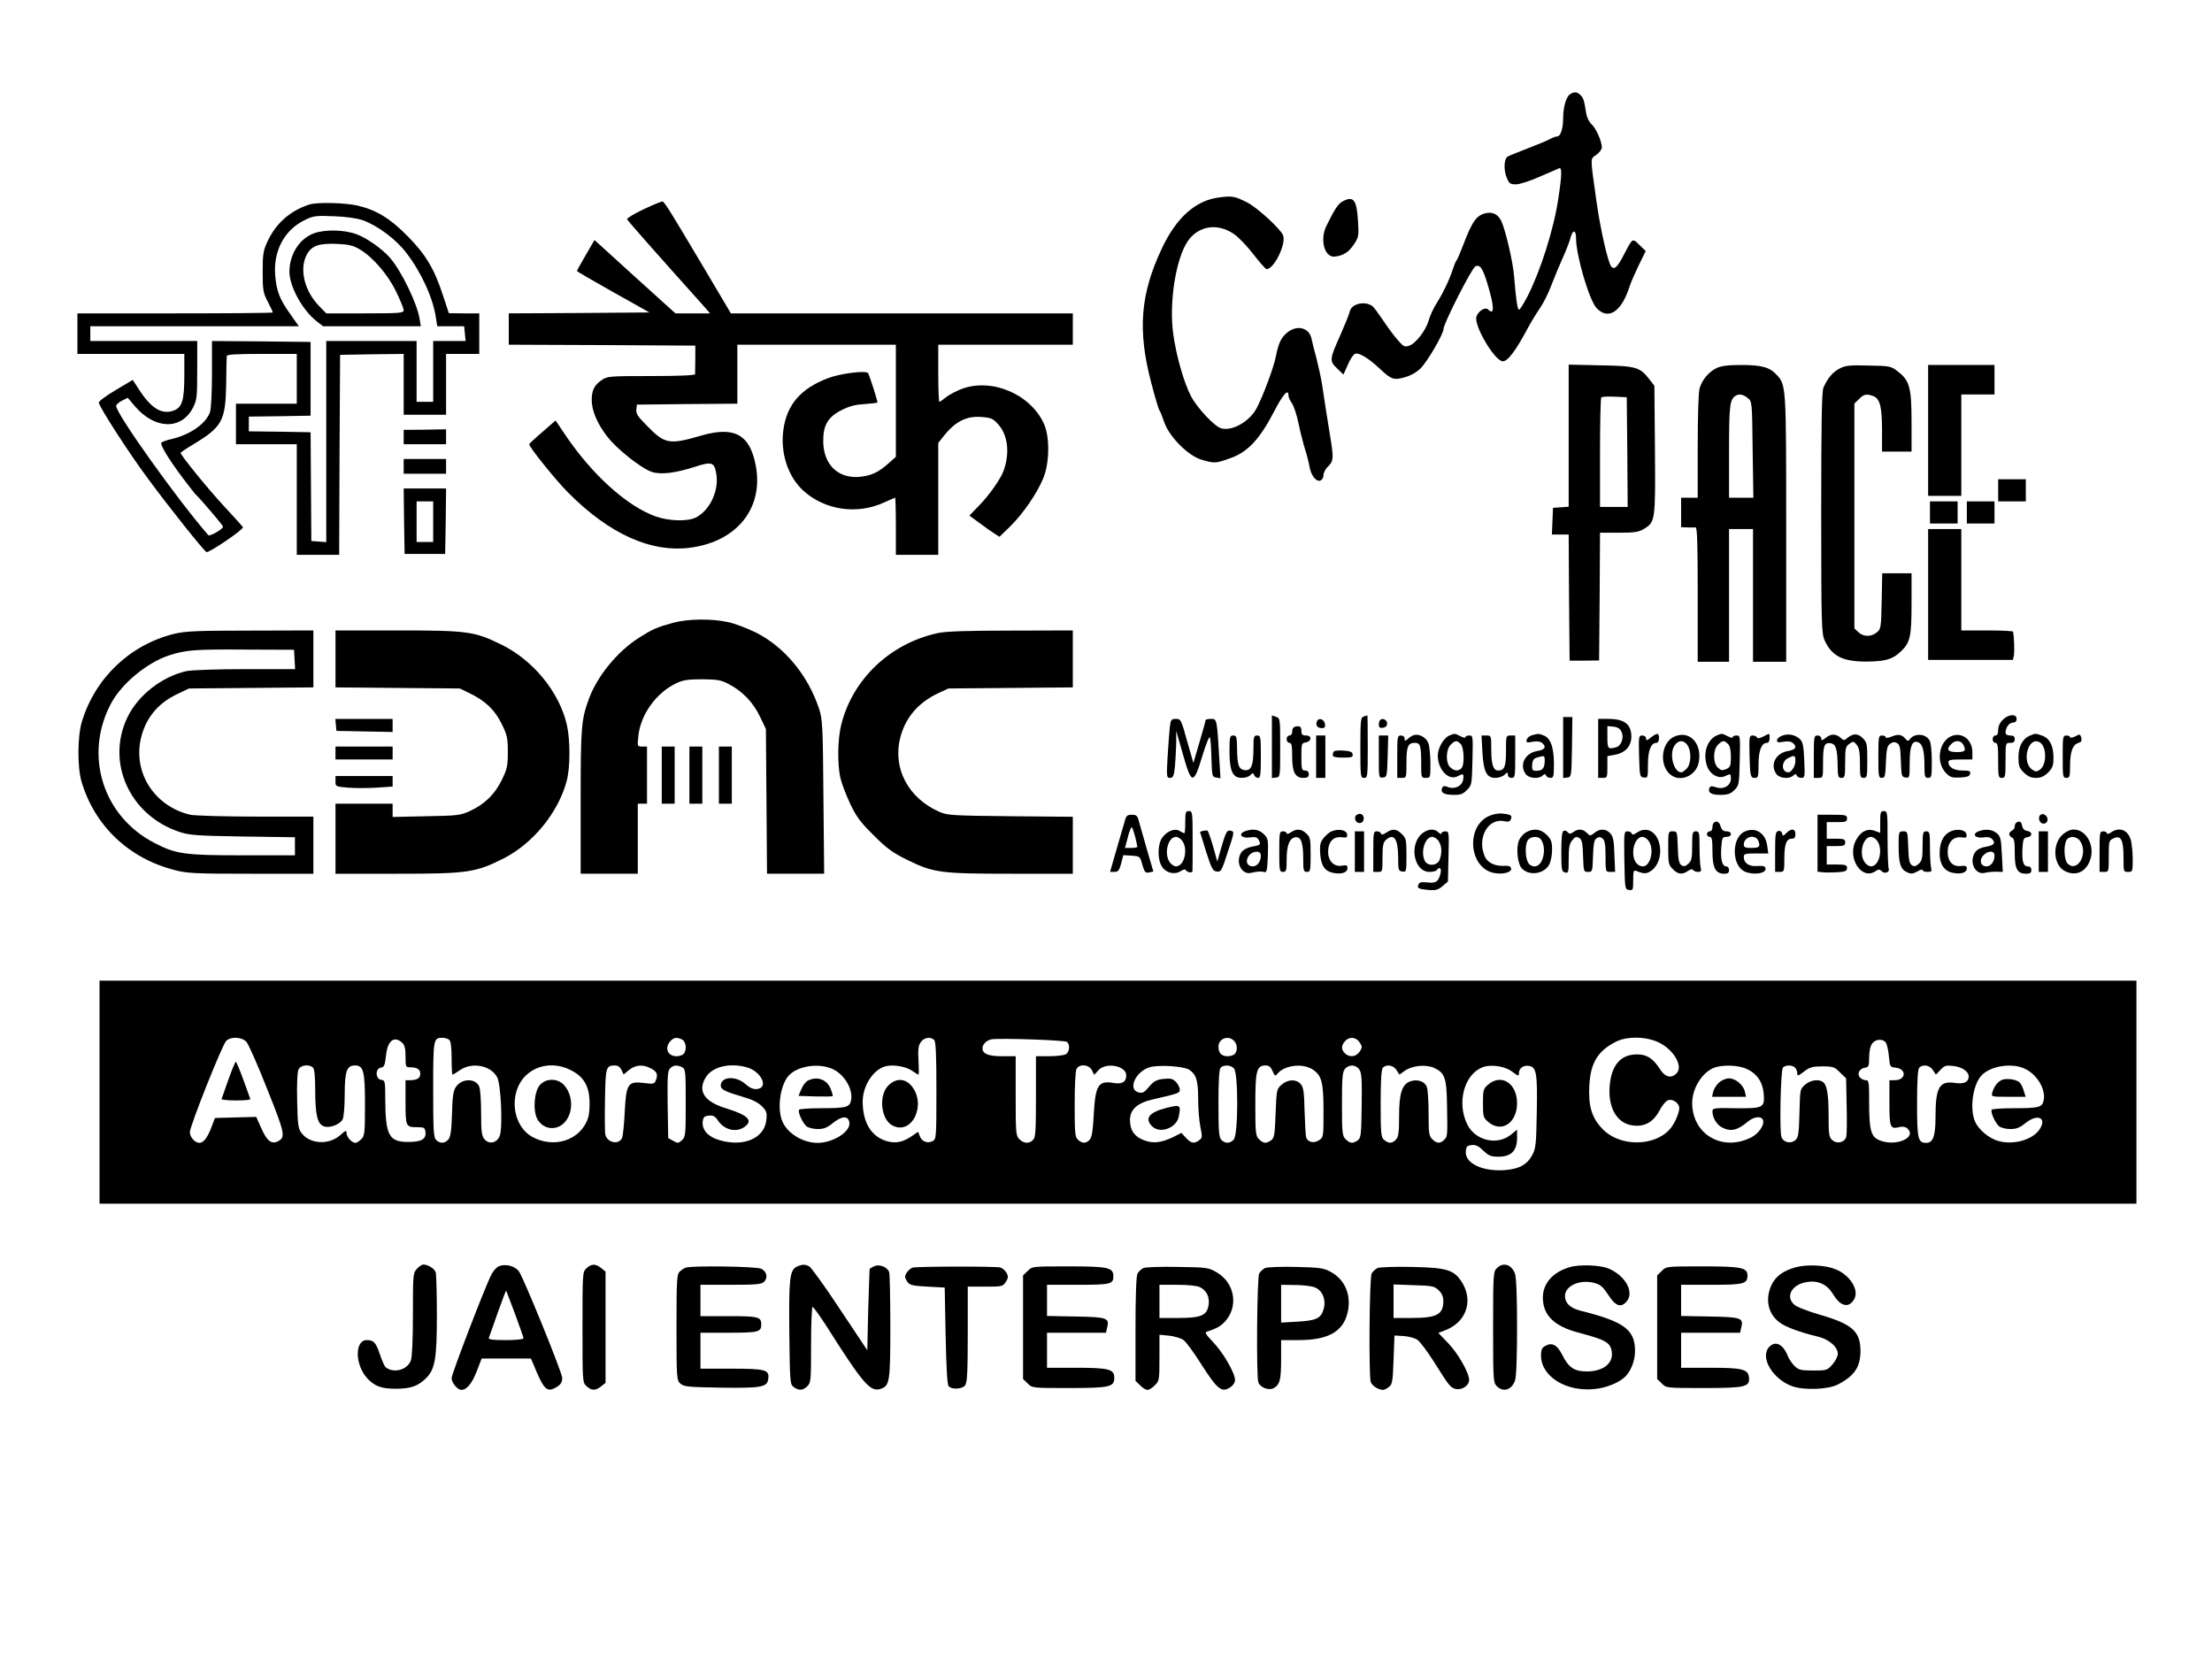 <?xml version="1.0" standalone="no"?>
<!DOCTYPE svg PUBLIC "-//W3C//DTD SVG 20010904//EN"
 "http://www.w3.org/TR/2001/REC-SVG-20010904/DTD/svg10.dtd">
<svg version="1.0" xmlns="http://www.w3.org/2000/svg"
 width="1200pt" height="900pt" viewBox="0 0 1200 900"
 preserveAspectRatio="xMidYMid meet">

<g transform="translate(0,900) scale(0.1,-0.1)"
fill="#000000" stroke="none">
<path d="M8518 8489 c-21 -12 -38 -69 -38 -131 0 -55 -14 -98 -32 -98 -7 0
-26 -7 -43 -16 -16 -9 -70 -31 -120 -50 -49 -19 -97 -38 -105 -43 -21 -11 -24
-72 -6 -115 13 -32 19 -36 50 -36 20 0 77 18 128 41 51 22 99 43 106 46 16 7
16 -32 -4 -163 -24 -164 -95 -389 -167 -531 -21 -40 -41 -73 -46 -73 -9 0 -16
47 -27 180 -6 80 -48 257 -70 302 -18 35 -45 49 -81 42 -53 -11 -76 -43 -128
-180 -14 -37 -29 -72 -34 -78 -5 -6 -14 -29 -21 -51 -19 -57 -51 -124 -87
-181 -17 -27 -36 -68 -42 -91 -15 -54 -69 -125 -105 -138 -26 -9 -32 -6 -63
30 -20 22 -55 70 -79 106 -25 37 -50 71 -57 77 -40 31 -113 16 -124 -26 -3
-15 -26 -71 -50 -126 -61 -136 -62 -144 -19 -185 l34 -33 23 51 c12 29 29 56
39 61 19 10 71 -20 135 -80 62 -59 77 -64 138 -46 32 9 64 28 84 48 39 40 123
185 124 213 0 29 151 326 172 339 25 15 42 -10 68 -99 36 -119 37 -169 2 -134
-15 15 -51 -6 -63 -37 -18 -46 99 -244 143 -244 27 0 71 59 137 183 17 32 46
79 64 105 18 26 46 81 61 122 16 41 43 107 61 147 18 39 38 90 44 113 12 46
30 45 30 -3 0 -92 71 -335 111 -378 63 -68 136 -21 179 116 7 22 30 74 50 116
l38 77 -34 33 c-39 38 -36 40 -84 -52 -35 -68 -53 -85 -69 -65 -18 22 -58 198
-80 351 -35 251 -35 231 -1 255 17 12 30 30 30 40 0 33 -32 104 -55 125 -14
12 -26 37 -30 60 -11 72 -15 83 -31 99 -18 18 -32 20 -56 5z"/>
<path d="M6614 7929 c-129 -16 -234 -111 -313 -281 -115 -245 -130 -442 -56
-723 20 -77 40 -144 44 -150 5 -5 16 -34 26 -63 26 -79 130 -185 204 -206 71
-21 76 -20 157 9 92 32 158 103 234 249 50 97 80 131 80 90 0 -9 8 -28 19 -42
10 -15 26 -63 35 -107 9 -44 25 -107 35 -140 11 -33 22 -77 25 -97 8 -47 37
-84 59 -75 10 4 17 17 17 30 0 13 11 34 25 47 28 26 30 43 15 139 -20 120 -39
245 -48 306 -5 33 -19 96 -30 140 -12 44 -24 92 -27 107 -12 61 -79 78 -133
33 -33 -28 -46 -55 -62 -135 -11 -54 -65 -201 -101 -271 -37 -73 -131 -129
-193 -113 -36 9 -130 109 -164 173 -38 71 -81 220 -97 338 -24 167 13 408 78
504 57 84 161 101 250 40 26 -17 74 -68 107 -111 34 -44 66 -80 71 -80 41 0
107 137 90 183 -14 35 -141 152 -196 179 -67 34 -80 36 -151 27z"/>
<path d="M7281 7906 c-23 -13 -43 -45 -86 -133 -36 -75 -9 -171 46 -165 46 5
75 23 103 65 27 40 28 46 23 130 -7 115 -25 137 -86 103z"/>
<path d="M3492 7865 c-52 -25 -92 -49 -90 -54 2 -8 141 -165 417 -473 l33 -38
-94 0 -94 0 -220 199 -219 199 -47 -81 c-26 -45 -48 -84 -48 -87 0 -3 89 -54
197 -115 l196 -110 -382 -3 -381 -2 0 -85 0 -85 506 -2 506 -3 0 -72 c-1 -40
-1 -77 -1 -83 -1 -6 -87 -10 -238 -10 -229 0 -238 -1 -269 -22 -40 -27 -54
-56 -54 -108 0 -57 30 -129 84 -198 52 -68 185 -173 242 -192 48 -16 126 -7
232 27 94 31 108 26 118 -39 15 -90 -35 -196 -110 -235 -44 -23 -147 -20 -218
5 -158 56 -352 232 -499 454 l-45 67 -71 -62 c-40 -34 -72 -64 -72 -67 -2 -13
142 -193 209 -260 226 -229 457 -332 673 -300 249 36 390 217 347 444 -32 169
-115 215 -296 163 -174 -51 -198 -46 -295 54 -48 48 -60 66 -57 87 l3 27 273
3 272 2 0 160 0 160 430 0 430 0 0 -304 0 -304 -39 -35 c-56 -50 -95 -68 -160
-74 -116 -9 -193 67 -195 191 -1 88 24 133 99 171 43 22 75 30 126 33 38 3 69
6 69 9 0 13 -44 149 -51 159 -12 15 -146 -1 -216 -27 -148 -56 -224 -143 -243
-279 -18 -125 24 -254 106 -330 116 -107 292 -134 440 -66 31 14 58 26 60 26
2 0 4 -70 4 -155 l0 -155 115 0 115 0 0 304 0 303 29 37 c63 79 123 110 204
104 53 -4 64 -8 92 -40 53 -57 64 -158 29 -253 -16 -44 -79 -133 -131 -186
l-54 -56 53 -39 c29 -22 66 -48 82 -58 l28 -18 60 58 c70 70 142 175 177 258
35 83 37 226 4 298 -74 161 -284 249 -446 188 -31 -12 -70 -32 -86 -46 -16
-13 -32 -24 -35 -24 -3 0 -6 70 -6 155 l0 155 365 0 365 0 0 85 0 85 -928 0
-927 0 -144 243 c-184 310 -215 360 -227 364 -5 1 -51 -18 -102 -42z"/>
<path d="M1680 7891 c-104 -33 -182 -101 -228 -199 -24 -51 -27 -69 -27 -167
0 -100 3 -115 28 -162 15 -29 27 -55 27 -58 0 -3 -238 -5 -530 -5 l-530 0 0
-110 0 -110 290 0 290 0 0 -115 c0 -140 -12 -178 -63 -194 -61 -20 -119 16
-183 116 l-34 52 -92 -55 c-51 -30 -93 -61 -92 -68 2 -23 164 -275 270 -417
110 -149 297 -384 314 -394 11 -7 203 123 198 135 -2 4 -47 54 -100 111 -86
92 -238 279 -238 292 0 3 28 22 63 43 163 98 180 129 184 329 1 77 2 146 3
153 0 9 45 12 190 12 l190 0 0 -135 0 -135 -165 0 -165 0 0 -110 0 -110 165 0
165 0 0 -300 0 -300 115 0 115 0 2 543 3 542 173 3 172 2 0 -165 0 -165 115 0
115 0 0 165 0 165 90 0 90 0 0 110 0 110 -82 0 -83 1 -32 97 c-46 142 -94 223
-193 322 -94 96 -169 141 -271 165 -67 15 -216 19 -259 6z m286 -85 c82 -29
183 -104 240 -180 81 -106 144 -245 159 -351 l7 -45 73 0 73 0 4 -40 4 -40
-88 0 -88 0 0 -165 0 -165 -45 0 -45 0 0 165 0 165 -245 0 -245 0 0 -546 0
-545 -40 3 -41 3 -2 295 -2 295 -167 3 -168 2 0 40 0 40 168 2 167 3 0 200 0
200 -267 3 -268 2 0 -179 c0 -103 -5 -192 -11 -208 -23 -62 -106 -120 -205
-144 -27 -6 -53 -15 -58 -20 -10 -9 36 -86 117 -194 34 -44 63 -82 66 -85 25
-22 151 -170 151 -177 0 -13 -72 -55 -80 -46 -162 185 -500 658 -500 701 0 6
14 19 31 28 l32 16 39 -46 c109 -127 253 -130 316 -6 20 40 22 58 22 202 l0
158 -290 0 -290 0 0 40 0 40 566 0 565 0 -44 63 c-60 83 -77 128 -84 213 -11
134 51 248 162 301 45 22 60 24 155 20 64 -2 125 -11 156 -21z"/>
<path d="M1705 7735 c-80 -28 -135 -115 -135 -210 1 -80 71 -208 148 -268 l35
-27 265 0 265 0 -7 42 c-14 84 -98 257 -160 329 -41 48 -126 108 -181 128 -66
25 -170 27 -230 6z m247 -88 c70 -41 153 -137 198 -231 22 -45 40 -90 40 -99
0 -15 -20 -17 -210 -17 l-210 0 -39 40 c-80 82 -108 201 -67 278 25 48 65 63
162 59 66 -3 89 -8 126 -30z"/>
<path d="M8510 6636 l0 -385 -42 -3 -43 -3 -3 -72 -3 -73 45 0 46 0 2 -342 3
-342 80 0 80 1 3 347 2 346 103 0 c84 0 108 4 134 20 63 38 64 43 61 429 l-3
348 -28 36 c-50 65 -71 72 -264 75 l-173 4 0 -386z m318 -88 l2 -298 -75 0
-75 0 0 293 c0 162 3 297 7 301 4 4 37 6 73 4 l65 -3 3 -297z"/>
<path d="M9312 7003 c-43 -21 -79 -64 -92 -111 -6 -21 -10 -154 -10 -314 l0
-278 -45 0 -45 0 0 -80 0 -80 33 -1 c17 -1 38 -1 45 0 9 2 12 -77 12 -364 l0
-365 85 0 85 0 0 360 0 360 65 0 65 0 0 -360 0 -360 90 0 90 0 0 724 c0 781 0
777 -53 834 -37 40 -81 52 -191 52 -72 0 -110 -5 -134 -17z m169 -162 c24 -19
24 -20 27 -280 l4 -261 -66 0 -66 0 0 251 c0 246 4 281 34 301 19 13 43 9 67
-11z"/>
<path d="M9978 7000 c-37 -20 -64 -53 -86 -103 -9 -21 -12 -194 -12 -680 0
-613 2 -654 19 -692 39 -85 100 -115 228 -114 101 1 140 12 183 53 53 49 60
81 60 262 l0 164 -79 0 -80 0 -3 -151 c-3 -145 -4 -152 -27 -170 -30 -25 -72
-24 -99 1 l-22 21 0 610 0 610 25 24 c26 27 41 30 78 16 36 -14 47 -59 47
-187 l0 -114 80 0 80 0 0 163 c0 186 -11 224 -76 273 -36 28 -42 29 -158 31
-105 3 -126 0 -158 -17z"/>
<path d="M10460 6665 l0 -355 90 0 90 0 0 275 0 275 90 0 90 0 0 80 0 80 -180
0 -180 0 0 -355z"/>
<path d="M2190 6629 l0 -39 115 0 115 0 0 40 0 41 -115 -2 -115 -1 0 -39z"/>
<path d="M2190 6470 l0 -40 115 0 115 0 0 40 0 40 -115 0 -115 0 0 -40z"/>
<path d="M10840 6340 l0 -60 75 0 75 0 0 60 0 60 -75 0 -75 0 0 -60z"/>
<path d="M2192 6173 l3 -178 110 0 110 0 3 178 2 177 -115 0 -115 0 2 -177z
m158 -3 l0 -110 -45 0 -45 0 0 110 0 110 45 0 45 0 0 -110z"/>
<path d="M10470 6220 l0 -60 75 0 75 0 0 60 0 60 -75 0 -75 0 0 -60z"/>
<path d="M10670 6220 l0 -60 75 0 75 0 0 60 0 60 -75 0 -75 0 0 -60z"/>
<path d="M10460 5775 l0 -355 230 0 230 0 5 23 c4 18 2 95 -4 130 0 4 -64 7
-141 7 l-140 0 0 275 0 275 -90 0 -90 0 0 -355z"/>
<path d="M3650 5621 c-89 -25 -110 -34 -184 -81 -115 -73 -224 -205 -270 -328
-43 -116 -46 -154 -46 -562 l0 -390 155 0 155 0 0 190 0 190 25 0 25 0 0 155
0 155 -26 0 c-27 0 -27 1 -21 57 12 117 98 236 207 287 36 17 64 21 140 21 83
-1 102 -4 145 -27 73 -38 132 -100 168 -176 l32 -67 3 -392 3 -393 155 0 155
0 -4 418 c-3 388 -5 421 -24 478 -61 183 -188 335 -343 413 -48 23 -115 49
-150 56 -90 20 -221 18 -300 -4z"/>
<path d="M943 5561 c-238 -59 -428 -240 -499 -477 -24 -80 -25 -247 -1 -327
72 -239 257 -414 504 -477 68 -18 111 -20 415 -20 l338 0 0 155 0 155 -312 0
c-172 0 -332 5 -356 10 -187 44 -304 216 -271 398 22 117 90 204 199 256 l65
31 338 3 337 3 0 154 0 155 -342 -1 c-293 0 -354 -3 -415 -18z m655 -138 l3
-53 -273 0 c-151 0 -293 -5 -318 -11 -132 -30 -261 -131 -318 -249 -119 -245
11 -533 281 -623 55 -18 92 -21 345 -25 l282 -4 0 -49 0 -49 -282 0 c-317 0
-363 6 -482 68 -279 145 -382 476 -234 755 58 109 195 222 316 262 90 29 140
33 412 31 l265 -1 3 -52z"/>
<path d="M1820 5425 l0 -154 338 -3 337 -3 55 -27 c84 -41 135 -90 172 -166
29 -59 33 -76 33 -152 0 -76 -4 -92 -33 -152 -38 -77 -92 -130 -171 -167 -53
-24 -66 -26 -238 -29 l-183 -4 0 36 0 36 -155 0 -155 0 0 -190 0 -190 333 0
c382 0 425 6 577 82 161 81 300 251 345 424 19 74 19 220 0 303 -42 179 -184
351 -357 435 -145 71 -181 76 -565 76 l-333 0 0 -155z"/>
<path d="M5085 5565 c-256 -56 -459 -249 -521 -495 -20 -78 -22 -215 -5 -290
7 -30 31 -93 53 -140 33 -70 56 -101 127 -171 71 -71 102 -94 181 -133 144
-71 182 -76 568 -76 l332 0 0 154 0 155 -337 3 c-308 3 -342 5 -383 22 -172
74 -259 237 -216 404 27 108 97 190 205 241 l56 26 338 3 337 3 0 154 0 155
-337 -1 c-241 0 -355 -4 -398 -14z"/>
<path d="M6900 4949 l0 -170 23 3 c22 3 22 5 22 162 0 155 0 159 -22 167 l-23
8 0 -170z"/>
<path d="M7398 5113 c-16 -4 -18 -21 -18 -169 0 -157 1 -164 20 -164 19 0 20
7 20 170 0 94 -1 169 -2 169 -2 -1 -11 -3 -20 -6z"/>
<path d="M10865 5095 c-16 -15 -25 -36 -25 -55 0 -20 -5 -30 -15 -30 -8 0 -15
-9 -15 -20 0 -11 7 -20 15 -20 12 0 15 -17 15 -95 0 -88 1 -95 20 -95 19 0 20
7 20 95 0 95 0 95 25 95 18 0 25 5 25 20 0 15 -7 20 -25 20 -16 0 -25 6 -25
16 0 27 20 54 40 54 13 0 20 7 20 20 0 29 -45 26 -75 -5z"/>
<path d="M8480 4944 l0 -165 23 3 c22 3 22 6 25 166 l2 162 -25 0 -25 0 0
-166z"/>
<path d="M1822 5068 l3 -33 153 -3 152 -3 0 36 0 35 -156 0 -155 0 3 -32z"/>
<path d="M6346 5053 c-3 -27 -8 -99 -12 -160 -6 -108 -5 -113 13 -113 17 0 21
9 27 61 3 34 6 92 7 128 l0 66 34 -119 c50 -177 59 -178 110 -10 18 60 36 102
39 94 3 -8 7 -60 8 -115 3 -96 4 -100 26 -103 l23 -4 -6 99 c-13 225 -13 223
-46 223 -16 0 -29 -3 -29 -7 0 -5 -15 -59 -33 -120 l-33 -112 -34 119 c-32
116 -34 120 -61 120 -25 0 -28 -4 -33 -47z"/>
<path d="M7144 5086 c-8 -21 3 -36 27 -36 15 0 20 6 17 22 -4 27 -35 37 -44
14z"/>
<path d="M7487 5094 c-4 -4 -7 -16 -7 -26 0 -14 6 -19 23 -16 14 2 22 10 22
23 0 20 -25 32 -38 19z"/>
<path d="M8670 4940 l0 -160 25 0 c24 0 25 3 25 59 l0 59 38 7 c59 10 92 46
92 99 0 67 -38 96 -125 96 l-55 0 0 -160z m126 91 c16 -31 0 -77 -29 -85 -44
-12 -47 -8 -47 55 l0 60 32 -3 c22 -2 36 -10 44 -27z"/>
<path d="M7017 5053 c-4 -3 -7 -15 -7 -25 0 -10 -7 -18 -15 -18 -8 0 -15 -9
-15 -20 0 -11 7 -20 15 -20 12 0 15 -15 15 -73 0 -86 16 -117 61 -117 22 0 29
5 29 20 0 13 -7 20 -20 20 -18 0 -20 7 -20 74 0 70 1 75 22 78 34 5 37 38 4
38 -21 0 -26 5 -26 25 0 18 -5 25 -18 25 -10 0 -22 -3 -25 -7z"/>
<path d="M7670 5012 c-8 -2 -23 -11 -32 -20 -16 -14 -18 -13 -18 1 0 10 -8 17
-20 17 -19 0 -20 -7 -20 -115 l0 -115 25 0 c25 0 25 1 25 83 0 88 8 107 46
107 29 0 34 -17 34 -111 0 -78 0 -79 25 -79 25 0 25 1 25 79 0 43 -5 92 -11
109 -11 31 -50 53 -79 44z"/>
<path d="M7863 5010 c-31 -13 -63 -68 -63 -108 0 -78 59 -139 108 -113 30 16
34 14 30 -16 -4 -36 -45 -57 -82 -43 -21 8 -28 7 -33 -6 -9 -24 11 -36 62 -36
38 -1 51 4 73 26 26 26 27 30 30 161 3 131 3 135 -17 135 -12 0 -21 -4 -21 -9
0 -6 -12 -3 -27 5 -32 16 -30 16 -60 4z m61 -46 c19 -19 22 -114 4 -132 -17
-17 -38 -15 -60 5 -26 23 -25 96 2 123 24 24 34 25 54 4z"/>
<path d="M8310 5011 c-14 -4 -26 -15 -28 -25 -3 -15 1 -16 32 -10 23 4 42 2
51 -6 26 -21 17 -37 -24 -44 -67 -10 -100 -74 -65 -124 17 -25 71 -30 93 -9
11 10 14 10 18 0 3 -7 13 -13 24 -13 17 0 19 8 19 75 0 90 -18 141 -55 155
-29 11 -29 11 -65 1z m70 -138 c0 -34 -10 -50 -30 -53 -35 -5 -41 0 -38 32 2
25 9 34 28 39 39 11 40 11 40 -18z"/>
<path d="M8956 4999 c-21 -17 -26 -18 -26 -5 0 9 -9 16 -20 16 -20 0 -21 -5
-18 -112 3 -109 4 -113 26 -116 21 -3 22 0 22 70 0 76 16 118 46 118 8 0 14
10 14 25 0 30 -9 31 -44 4z"/>
<path d="M9079 5002 c-64 -32 -78 -144 -24 -198 53 -53 146 -17 161 62 19 104
-54 177 -137 136z m75 -44 c23 -33 21 -103 -4 -128 -11 -11 -24 -20 -28 -20
-43 0 -68 99 -38 145 20 31 50 32 70 3z"/>
<path d="M9315 5011 c-53 -22 -78 -96 -55 -165 15 -46 61 -73 97 -57 32 15 33
15 33 -14 0 -37 -41 -60 -80 -46 -25 8 -32 7 -37 -5 -9 -25 13 -37 63 -36 37
0 53 6 73 26 25 25 26 31 29 161 3 131 3 135 -17 135 -12 0 -21 -4 -21 -9 0
-6 -12 -3 -27 5 -32 16 -31 16 -58 5z m59 -47 c11 -10 16 -34 16 -70 0 -48 -3
-56 -25 -66 -21 -9 -28 -8 -45 7 -28 25 -28 97 0 125 24 24 34 25 54 4z"/>
<path d="M9565 5004 c-19 -10 -31 -11 -33 -5 -2 6 -13 11 -24 11 -18 0 -19 -6
-17 -102 3 -120 5 -128 30 -128 17 0 19 8 19 73 0 75 16 117 46 117 8 0 14 10
14 25 0 29 3 29 -35 9z"/>
<path d="M9668 5009 c-16 -6 -28 -17 -28 -25 0 -12 8 -13 35 -8 22 4 41 2 50
-6 26 -21 17 -37 -24 -44 -67 -10 -100 -74 -65 -124 17 -25 71 -30 93 -9 11
10 14 10 18 0 3 -7 14 -13 25 -13 19 0 20 5 16 95 -3 78 -8 99 -23 115 -26 24
-63 32 -97 19z m72 -138 c0 -27 -22 -61 -38 -61 -39 1 -40 58 -2 77 36 18 40
16 40 -16z"/>
<path d="M9907 4999 c-22 -17 -27 -18 -27 -5 0 9 -8 16 -20 16 -19 0 -20 -7
-20 -115 l0 -115 25 0 c25 0 25 1 25 83 0 93 7 110 41 105 28 -4 37 -30 38
-120 1 -61 3 -68 21 -68 18 0 20 7 20 84 0 77 2 86 23 101 21 15 23 14 40 -6
13 -16 17 -40 17 -100 0 -72 2 -79 20 -79 19 0 20 7 20 95 0 89 -2 98 -25 121
-27 27 -54 26 -86 -2 -13 -11 -17 -11 -30 0 -26 26 -55 27 -82 5z"/>
<path d="M10262 5004 c-18 -7 -32 -9 -32 -4 0 6 -9 10 -20 10 -19 0 -20 -7
-20 -115 0 -106 1 -115 19 -115 17 0 19 9 22 86 3 70 7 88 23 99 13 10 24 11
37 4 15 -8 19 -24 21 -97 3 -82 4 -87 26 -90 21 -3 22 -1 22 82 0 89 14 122
46 109 24 -9 34 -47 34 -124 0 -62 2 -69 20 -69 19 0 20 7 20 91 0 50 -5 99
-11 110 -21 41 -86 44 -111 5 -5 -7 -11 -6 -20 5 -20 25 -41 28 -76 13z"/>
<path d="M10585 5006 c-68 -30 -84 -144 -27 -201 22 -22 33 -25 76 -23 39 2
52 7 54 21 3 14 -4 17 -42 17 -46 0 -76 18 -76 46 0 11 15 14 65 14 l65 0 0
39 c0 69 -57 112 -115 87z m65 -45 c18 -34 11 -41 -35 -41 -49 0 -59 15 -29
44 21 22 51 20 64 -3z"/>
<path d="M11014 5010 c-41 -16 -64 -59 -64 -117 0 -47 4 -59 29 -84 22 -21 39
-29 66 -29 27 0 44 8 66 29 24 25 29 37 29 81 0 65 -21 105 -61 119 -37 13
-37 13 -65 1z m53 -38 c37 -24 37 -121 0 -147 -18 -12 -24 -13 -41 -1 -63 41
-22 188 41 148z"/>
<path d="M11258 5005 c-16 -7 -28 -10 -28 -4 0 5 -9 9 -20 9 -19 0 -20 -7 -20
-115 0 -108 1 -115 20 -115 18 0 20 7 20 68 0 75 15 113 46 122 15 4 19 11 15
27 -6 21 -8 22 -33 8z"/>
<path d="M6670 4924 c0 -81 10 -120 34 -136 19 -13 64 -9 79 7 13 13 16 13 21
0 3 -8 12 -15 21 -15 13 0 15 18 15 115 0 108 -1 115 -20 115 -18 0 -20 -7
-20 -69 0 -94 -12 -123 -47 -119 -33 4 -41 26 -42 121 -1 60 -3 67 -21 67 -18
0 -20 -7 -20 -86z"/>
<path d="M7140 4895 l0 -115 25 0 25 0 0 115 0 115 -25 0 -25 0 0 -115z"/>
<path d="M7480 4894 c0 -114 0 -115 23 -112 21 3 22 7 25 116 l3 112 -26 0
-25 0 0 -116z"/>
<path d="M8042 4920 c6 -107 23 -140 70 -140 17 0 40 7 50 17 17 15 18 15 18
0 0 -10 8 -17 20 -17 19 0 20 7 20 115 l0 115 -25 0 c-25 0 -25 -1 -25 -83 0
-85 -8 -107 -42 -107 -27 0 -38 32 -38 114 0 75 0 76 -26 76 l-27 0 5 -90z"/>
<path d="M1820 4915 l0 -35 155 0 155 0 0 35 0 35 -155 0 -155 0 0 -35z"/>
<path d="M3590 4795 l0 -155 35 0 35 0 0 155 0 155 -35 0 -35 0 0 -155z"/>
<path d="M3740 4795 l0 -155 35 0 35 0 0 155 0 155 -35 0 -35 0 0 -155z"/>
<path d="M3900 4795 l0 -155 35 0 35 0 0 155 0 155 -35 0 -35 0 0 -155z"/>
<path d="M7237 4924 c-4 -4 -7 -13 -7 -21 0 -9 16 -13 56 -13 47 0 55 3 52 18
-2 13 -15 18 -48 20 -25 2 -49 0 -53 -4z"/>
<path d="M1820 4761 c0 -28 1 -28 68 -34 37 -3 106 -3 155 0 l87 6 0 28 0 29
-155 0 -155 0 0 -29z"/>
<path d="M6430 4540 c0 -33 -2 -60 -5 -60 -3 0 -14 5 -25 12 -26 16 -67 1 -94
-35 -27 -36 -28 -120 -2 -159 22 -34 68 -45 101 -24 13 8 25 12 27 7 4 -12 36
-19 37 -8 1 4 1 79 1 167 0 153 -1 160 -20 160 -18 0 -20 -7 -20 -60z m-16
-102 c33 -46 10 -138 -34 -138 -10 0 -26 10 -34 22 -33 46 -10 138 34 138 10
0 26 -10 34 -22z"/>
<path d="M10200 4541 l0 -59 -30 11 c-41 15 -79 -5 -104 -56 -45 -93 33 -213
107 -164 18 12 24 12 35 1 15 -17 45 -6 38 13 -3 8 -6 82 -6 164 0 142 -1 149
-20 149 -18 0 -20 -7 -20 -59z m-16 -103 c33 -46 10 -138 -34 -138 -10 0 -26
10 -34 22 -33 46 -10 138 34 138 10 0 26 -10 34 -22z"/>
<path d="M7361 4580 c-19 -11 -9 -45 14 -45 13 0 21 8 23 21 3 23 -17 37 -37
24z"/>
<path d="M8075 4572 c-124 -59 -105 -278 26 -307 47 -11 101 2 97 23 -3 12
-12 16 -33 15 -53 -4 -96 16 -111 53 -42 100 19 208 108 189 21 -5 30 -2 34
10 9 21 2 26 -43 31 -25 3 -52 -2 -78 -14z"/>
<path d="M11072 4581 c-19 -11 -11 -45 11 -49 9 -2 20 4 23 13 9 21 -16 47
-34 36z"/>
<path d="M6101 4543 c-6 -21 -26 -91 -45 -155 l-34 -118 24 0 c20 0 26 8 36
45 l12 46 45 -3 c45 -3 46 -4 58 -49 12 -40 16 -46 37 -42 l23 5 -34 116 c-18
65 -38 134 -44 155 -8 32 -14 37 -39 37 -25 0 -31 -5 -39 -37z m58 -85 c6 -26
11 -49 11 -52 0 -3 -15 -6 -33 -6 l-34 0 16 60 c8 33 18 56 22 52 3 -4 11 -28
18 -54z"/>
<path d="M9860 4426 l0 -155 28 -3 c15 -2 51 -1 80 0 43 3 52 7 52 23 0 16 -8
19 -55 19 l-55 0 0 50 0 50 50 0 c43 0 50 3 50 20 0 17 -7 20 -50 20 l-50 0 0
45 0 45 55 0 c48 0 55 2 55 20 0 18 -7 20 -80 20 l-80 0 0 -154z"/>
<path d="M9308 4542 c-11 -2 -18 -13 -18 -28 0 -15 -6 -24 -15 -24 -8 0 -15
-7 -15 -15 0 -8 7 -15 15 -15 12 0 15 -16 15 -80 0 -89 17 -120 65 -120 18 0
25 5 25 20 0 11 -7 20 -15 20 -22 0 -32 36 -27 103 4 52 6 57 28 57 15 0 24 6
24 15 0 9 -9 15 -24 15 -17 0 -26 8 -32 28 -6 19 -15 27 -26 24z"/>
<path d="M10948 4542 c-10 -2 -18 -12 -18 -23 0 -11 -7 -22 -15 -25 -8 -4 -15
-12 -15 -19 0 -7 7 -15 15 -19 12 -4 15 -23 15 -84 0 -88 14 -112 63 -112 20
0 27 5 27 20 0 13 -7 20 -20 20 -24 0 -32 28 -28 101 3 47 6 54 26 57 29 4 29
30 0 34 -15 2 -25 12 -28 28 -3 18 -10 24 -22 22z"/>
<path d="M6528 4493 c-10 -3 -18 -5 -18 -6 0 -1 15 -49 33 -107 30 -93 36
-105 58 -108 23 -3 27 4 60 107 35 104 36 110 17 114 -22 6 -28 -5 -56 -103
l-18 -64 -23 82 c-13 45 -27 84 -30 86 -3 1 -14 1 -23 -1z"/>
<path d="M6753 4490 c-38 -15 -18 -39 27 -33 31 4 40 2 49 -15 13 -24 9 -27
-41 -36 -21 -4 -44 -16 -53 -29 -36 -51 0 -126 53 -112 34 8 53 9 72 4 12 -3
15 12 18 89 3 87 1 94 -22 117 -26 26 -62 31 -103 15z m87 -131 c0 -33 -19
-59 -44 -59 -28 0 -40 24 -26 50 18 34 70 41 70 9z"/>
<path d="M7002 4484 c-12 -8 -22 -10 -22 -5 0 6 -9 11 -20 11 -19 0 -20 -7
-20 -110 0 -103 1 -110 20 -110 18 0 20 7 20 68 0 77 16 116 48 120 30 4 42
-30 42 -119 0 -62 2 -69 20 -69 19 0 20 7 20 93 0 85 -2 96 -23 115 -27 26
-54 28 -85 6z"/>
<path d="M7224 4490 c-12 -4 -31 -21 -44 -37 -18 -23 -21 -37 -18 -85 5 -66
25 -95 74 -104 43 -8 74 3 74 26 0 16 -5 18 -28 14 -43 -9 -77 24 -77 74 0 55
28 85 73 80 28 -4 32 -1 30 16 -3 23 -47 32 -84 16z"/>
<path d="M7520 4483 c-17 -12 -25 -13 -28 -5 -2 7 -12 12 -23 12 -18 0 -19 -8
-19 -110 l0 -110 25 0 c25 0 25 1 25 78 0 64 4 82 18 95 43 39 66 8 67 -91 0
-72 1 -77 23 -80 21 -3 22 -1 22 88 0 83 -2 93 -25 115 -28 29 -51 31 -85 8z"/>
<path d="M7717 4480 c-75 -59 -48 -210 38 -210 19 0 37 5 40 10 13 21 27 9 20
-17 -11 -46 -25 -56 -72 -50 -31 3 -43 1 -48 -11 -8 -21 -2 -24 53 -30 41 -3
53 0 78 21 l29 25 3 136 c3 132 3 136 -17 136 -12 0 -21 -5 -21 -11 0 -6 -7
-3 -16 5 -21 22 -56 20 -87 -4z m87 -42 c18 -26 20 -65 6 -102 -12 -33 -64
-37 -80 -7 -25 48 0 131 40 131 10 0 26 -10 34 -22z"/>
<path d="M8279 4485 c-14 -8 -32 -28 -39 -45 -16 -39 -8 -125 15 -150 39 -44
123 -32 150 21 8 15 15 51 15 79 0 44 -5 56 -29 81 -33 32 -70 37 -112 14z
m79 -37 c36 -46 14 -148 -32 -148 -16 0 -30 8 -37 22 -16 30 -16 103 1 122 15
19 54 21 68 4z"/>
<path d="M8483 4493 c-9 -3 -13 -35 -13 -113 0 -99 2 -108 20 -113 19 -5 20 0
20 73 0 62 4 83 19 101 16 20 23 22 38 13 15 -9 19 -27 21 -98 3 -84 3 -86 27
-86 24 0 24 2 27 86 2 68 7 89 20 97 12 8 21 7 32 -2 12 -10 16 -33 16 -97 0
-84 0 -84 26 -84 l26 0 -4 94 c-2 75 -7 98 -22 115 -24 26 -57 27 -86 3 -23
-18 -24 -18 -42 0 -22 22 -47 23 -73 4 -16 -11 -21 -11 -30 -1 -5 7 -16 11
-22 8z"/>
<path d="M8880 4483 c-17 -12 -25 -13 -28 -5 -2 7 -12 12 -23 12 -19 0 -19 -7
-17 -157 3 -155 3 -158 26 -161 21 -3 22 0 22 53 0 51 2 56 18 50 39 -16 53
-17 78 0 37 24 57 79 49 133 -12 78 -70 113 -125 75z m64 -45 c32 -45 10 -138
-31 -138 -31 0 -53 31 -53 74 0 48 22 86 50 86 10 0 26 -10 34 -22z"/>
<path d="M9463 4488 c-70 -34 -69 -184 2 -216 47 -21 118 -11 113 17 -2 12
-13 15 -44 13 -45 -4 -74 15 -74 49 0 17 7 19 66 19 l67 0 -6 42 c-9 70 -65
104 -124 76z m76 -50 c12 -32 6 -38 -40 -38 -31 0 -39 4 -39 18 0 44 64 59 79
20z"/>
<path d="M9648 4492 c-16 -3 -18 -17 -18 -113 l0 -109 25 0 c24 0 25 2 25 71
0 79 11 109 40 109 15 0 20 7 20 25 0 30 -22 33 -49 6 -18 -18 -20 -18 -23 -3
-2 11 -10 16 -20 14z"/>
<path d="M10585 4491 c-38 -16 -58 -50 -62 -104 -5 -68 21 -113 71 -122 44 -9
76 1 76 24 0 13 -7 16 -33 13 -45 -5 -72 26 -71 81 2 50 33 81 77 74 24 -3 28
-1 25 17 -3 23 -47 32 -83 17z"/>
<path d="M10733 4490 c-37 -15 -18 -39 26 -33 26 4 41 0 50 -11 18 -21 8 -32
-38 -40 -25 -4 -46 -15 -55 -28 -37 -52 -1 -127 52 -113 15 4 43 6 62 6 l35
-1 -5 96 c-4 85 -8 98 -29 115 -25 20 -62 23 -98 9z m87 -131 c0 -33 -19 -59
-44 -59 -32 0 -41 35 -15 61 26 26 59 25 59 -2z"/>
<path d="M11189 4472 c-57 -51 -50 -165 12 -197 61 -32 119 -4 140 66 23 76
-25 159 -92 159 -17 0 -41 -11 -60 -28z m95 -34 c47 -67 -14 -176 -68 -122
-18 18 -22 95 -6 125 14 26 55 24 74 -3z"/>
<path d="M11452 4484 c-12 -8 -22 -10 -22 -5 0 6 -9 11 -20 11 -19 0 -20 -7
-20 -110 l0 -110 25 0 c25 0 25 1 25 85 0 82 1 86 26 97 40 19 54 -8 54 -104
0 -77 0 -78 25 -78 24 0 25 2 25 68 0 37 -5 84 -10 104 -16 56 -62 74 -108 42z"/>
<path d="M7350 4380 l0 -110 25 0 25 0 0 110 0 110 -25 0 -25 0 0 -110z"/>
<path d="M9050 4400 c0 -83 2 -93 25 -115 28 -29 51 -31 82 -10 14 10 24 12
28 5 3 -5 15 -10 27 -10 16 0 19 5 14 23 -3 12 -6 61 -6 110 0 80 -2 87 -20
87 -18 0 -20 -7 -20 -78 0 -67 -3 -82 -21 -98 -15 -14 -24 -16 -37 -8 -13 9
-18 29 -20 98 -3 84 -3 86 -27 86 -25 0 -25 -1 -25 -90z"/>
<path d="M10300 4411 c0 -95 10 -127 46 -143 21 -10 31 -9 55 4 16 10 29 13
29 8 0 -6 12 -10 26 -10 22 0 25 3 20 23 -3 12 -6 61 -6 110 0 80 -2 87 -20
87 -18 0 -20 -7 -20 -78 0 -67 -3 -82 -21 -98 -15 -14 -24 -16 -37 -8 -13 9
-18 29 -20 98 -3 84 -3 86 -27 86 -24 0 -25 -2 -25 -79z"/>
<path d="M11060 4380 l0 -110 25 0 25 0 0 110 0 110 -25 0 -25 0 0 -110z"/>
<path d="M540 3075 l0 -605 5525 0 5525 0 0 605 0 605 -5525 0 -5525 0 0 -605z
m797 273 c11 -13 62 -127 112 -255 96 -239 101 -262 60 -284 -35 -18 -60 0
-90 67 l-29 65 -112 -3 -112 -3 -19 -50 c-21 -56 -43 -85 -65 -85 -24 0 -52
31 -52 58 0 33 175 473 197 495 25 25 85 22 110 -5z m1101 10 c8 -8 12 -45 12
-100 0 -48 2 -88 5 -88 2 0 21 11 41 25 66 45 167 25 201 -39 21 -38 31 -275
14 -318 -15 -39 -58 -48 -83 -18 -15 19 -18 41 -18 140 0 65 -4 130 -10 144
-18 48 -96 47 -127 -1 -14 -21 -19 -54 -21 -148 -3 -91 -8 -124 -20 -137 -19
-22 -46 -23 -66 -2 -14 13 -16 52 -16 273 0 275 1 281 50 281 14 0 31 -5 38
-12z m1263 2 c22 -12 26 -59 7 -78 -7 -7 -24 -12 -38 -12 -48 0 -67 45 -33 82
18 20 36 23 64 8z m1367 -2 c9 -9 12 -84 12 -275 0 -254 -1 -263 -20 -273 -28
-15 -59 -3 -70 26 l-9 24 -37 -25 c-53 -36 -97 -41 -152 -19 -73 30 -112 104
-112 209 1 87 58 174 126 191 41 10 110 -2 142 -25 17 -11 32 -21 35 -21 2 0
2 34 0 75 -4 59 -1 81 11 100 18 27 54 33 74 13z m720 -10 c19 -16 14 -56 -7
-68 -11 -5 -51 -10 -90 -10 l-71 0 0 -219 c0 -186 -2 -222 -16 -235 -21 -22
-50 -20 -74 4 -19 19 -20 33 -20 235 l0 215 -74 0 c-75 0 -106 13 -106 44 0
21 24 44 50 48 57 7 396 -5 408 -14z m906 6 c19 -18 21 -55 4 -72 -7 -7 -24
-12 -38 -12 -33 0 -50 17 -50 52 0 43 53 64 84 32z m682 -9 c15 -23 15 -27 0
-50 -19 -29 -56 -33 -80 -9 -21 20 -20 43 1 66 23 26 59 23 79 -7z m1620 1
c84 -39 137 -131 99 -169 -29 -29 -62 -21 -89 22 -38 59 -71 81 -125 81 -87 0
-137 -55 -148 -165 -12 -119 36 -208 122 -220 64 -10 113 16 147 79 14 28 35
53 46 57 25 10 62 -15 62 -42 0 -29 -28 -90 -53 -117 -87 -94 -272 -92 -363 3
-58 60 -78 123 -72 234 6 124 45 189 143 239 59 31 163 30 231 -2z m-6814 -3
c13 -12 18 -31 18 -75 0 -55 1 -58 24 -58 39 0 56 -11 56 -35 0 -24 -17 -35
-56 -35 l-24 0 0 -119 c0 -133 1 -136 65 -136 36 0 40 -3 43 -26 5 -39 -22
-54 -94 -54 -104 0 -123 36 -124 232 0 98 -1 102 -22 105 -32 4 -33 62 -2 66
18 3 22 12 28 65 8 82 44 110 88 70z m8048 2 c6 -8 14 -41 17 -74 5 -58 7 -60
36 -63 62 -6 58 -68 -4 -68 l-29 0 0 -124 c0 -134 4 -143 56 -130 14 4 31 1
39 -6 60 -50 -60 -103 -149 -66 -46 19 -56 55 -56 202 0 115 -1 124 -19 124
-10 0 -24 7 -32 16 -16 20 -1 48 30 52 18 3 21 10 21 55 0 31 6 62 16 75 17
25 56 29 74 7z m-8532 -137 c8 -8 12 -50 12 -122 0 -134 12 -183 46 -196 31
-12 88 9 103 38 6 12 11 72 11 134 0 125 11 158 55 158 47 0 55 -29 55 -212 0
-155 -2 -170 -20 -188 -11 -11 -25 -20 -32 -20 -19 0 -48 32 -48 53 0 17 -4
16 -34 -11 -62 -55 -165 -49 -210 11 -19 25 -21 45 -24 177 -2 96 1 156 8 169
12 24 58 29 78 9z m1398 -13 c67 -34 97 -80 102 -160 2 -35 -1 -80 -8 -100
-40 -122 -187 -169 -307 -100 -77 46 -111 155 -79 252 39 118 173 168 292 108z
m276 0 l11 -24 29 24 c34 28 75 32 117 10 34 -17 41 -32 30 -63 -9 -23 -12
-24 -67 -17 -86 10 -95 -4 -103 -158 -3 -67 -10 -130 -14 -139 -16 -40 -79
-29 -91 16 -3 12 -4 98 -2 190 3 178 5 186 56 186 14 0 26 -9 34 -25z m329 15
c18 -10 19 -23 19 -194 0 -172 -1 -184 -21 -202 -19 -17 -23 -17 -47 -3 l-27
15 -3 181 c-2 155 0 183 13 197 19 19 38 20 66 6z m350 0 c79 -22 121 -111 56
-118 -20 -2 -38 5 -63 27 -53 47 -134 41 -134 -9 0 -20 24 -32 119 -60 50 -14
84 -31 104 -51 26 -27 29 -35 24 -77 -11 -98 -124 -146 -255 -107 -61 18 -94
55 -90 99 3 26 8 31 33 34 24 2 34 -3 50 -27 33 -50 98 -67 143 -35 49 34 21
64 -92 99 -125 37 -164 94 -117 171 35 57 129 80 222 54z m465 -9 c67 -30 115
-115 100 -174 -8 -34 -29 -39 -162 -39 -63 0 -116 -4 -119 -8 -8 -13 19 -72
40 -90 10 -8 37 -15 61 -15 33 0 51 7 83 33 50 40 84 40 89 1 6 -49 -89 -109
-173 -109 -80 0 -164 52 -191 117 -29 69 -12 195 34 247 47 53 162 71 238 37z
m1407 -6 l13 -26 24 26 c41 44 150 23 150 -29 0 -35 -23 -49 -69 -41 -84 14
-99 -11 -108 -180 -4 -78 -10 -115 -21 -127 -19 -22 -40 -23 -64 -1 -16 14
-18 34 -18 190 0 101 4 182 10 194 16 29 66 25 83 -6z m528 2 c39 -26 49 -59
49 -159 0 -51 5 -118 12 -151 11 -55 11 -60 -7 -73 -27 -20 -43 -17 -71 13
l-25 27 -43 -22 c-68 -32 -110 -37 -162 -17 -50 19 -74 54 -74 109 0 57 40 93
125 112 144 33 145 34 145 54 0 11 -10 30 -21 41 -18 18 -30 20 -67 16 -38 -4
-52 -12 -78 -42 -26 -32 -36 -37 -58 -31 -59 15 -17 112 60 136 47 15 185 6
215 -13z m243 7 c24 -24 24 -359 -1 -386 -20 -22 -46 -23 -67 -2 -13 13 -16
45 -16 198 0 128 4 186 12 194 17 17 54 15 72 -4z m210 -15 c12 -28 14 -29 27
-13 37 45 133 57 187 24 52 -32 62 -69 62 -229 0 -138 0 -141 -25 -157 -30
-19 -63 -10 -70 19 -2 12 -6 77 -8 144 -2 102 -6 126 -22 143 -24 27 -68 25
-102 -4 -27 -24 -28 -27 -33 -156 -4 -115 -7 -133 -24 -146 -27 -19 -42 -18
-66 6 -18 18 -20 33 -20 188 0 184 7 212 56 212 18 0 28 -8 38 -31z m470 9
c13 -18 15 -53 13 -196 -2 -159 -4 -175 -21 -188 -27 -19 -42 -18 -66 6 -18
18 -20 33 -20 192 0 145 3 174 17 190 22 25 59 23 77 -4z m202 -3 l16 -25 30
22 c41 28 115 35 160 14 56 -27 66 -54 68 -201 3 -168 3 -171 -16 -189 -21
-21 -40 -20 -64 4 -18 18 -20 33 -20 139 0 66 -4 131 -10 145 -11 30 -51 43
-89 30 -45 -16 -61 -65 -61 -188 0 -88 -3 -113 -17 -128 -20 -22 -41 -23 -65
-1 -16 14 -18 34 -18 198 0 127 4 185 12 193 20 20 56 14 74 -13z m628 -9 c33
-25 36 -25 36 -8 0 26 24 44 52 40 43 -6 49 -37 45 -248 -3 -175 -5 -199 -24
-235 -28 -53 -71 -77 -152 -83 -120 -8 -215 38 -209 102 2 26 8 32 32 34 21 3
37 -5 63 -30 29 -28 41 -33 84 -33 67 0 99 33 99 101 l0 46 -30 -25 c-74 -63
-194 -37 -239 51 -59 116 -20 270 79 311 44 19 124 8 164 -23z m1272 15 c55
-25 87 -71 92 -135 6 -75 -2 -80 -153 -78 -118 2 -125 1 -125 -18 0 -33 23
-71 51 -86 49 -25 83 -17 142 32 33 27 72 31 81 8 10 -25 -22 -73 -63 -94
-157 -80 -321 16 -321 187 0 77 52 162 115 189 44 19 133 17 181 -5z m262 7
c7 -7 12 -20 12 -31 0 -16 4 -15 37 10 31 24 46 28 100 28 57 0 65 -3 95 -33
l33 -32 3 -146 c2 -81 1 -157 -2 -170 -8 -32 -50 -42 -76 -19 -18 16 -20 32
-20 136 0 115 -9 166 -33 181 -24 15 -66 8 -94 -16 -28 -24 -28 -26 -31 -154
-3 -112 -6 -133 -22 -147 -25 -22 -66 -13 -76 18 -11 33 -4 360 8 375 13 15
50 16 66 0z m748 -13 l16 -25 25 26 c21 23 30 26 69 21 48 -5 84 -30 84 -57 0
-30 -25 -42 -73 -35 -86 13 -107 -23 -107 -185 0 -102 -13 -140 -50 -140 -45
0 -50 20 -50 214 0 128 4 186 12 194 20 20 56 14 74 -13z m503 5 c66 -33 112
-115 97 -173 -8 -34 -27 -39 -162 -39 -62 0 -116 -4 -119 -8 -8 -13 19 -72 40
-90 10 -8 37 -15 61 -15 33 0 51 7 83 33 65 52 117 28 76 -34 -37 -57 -140
-87 -223 -64 -51 13 -110 63 -128 107 -29 69 -12 195 34 247 48 54 170 73 241
36z"/>
<path d="M1239 3143 c-19 -53 -35 -101 -37 -105 -2 -4 33 -8 78 -8 45 0 80 3
78 8 -1 4 -19 51 -38 105 -19 53 -38 97 -41 97 -3 0 -21 -44 -40 -97z"/>
<path d="M4819 3111 c-54 -54 -40 -185 23 -217 106 -55 187 115 102 216 -35
41 -84 42 -125 1z"/>
<path d="M2930 3115 c-32 -34 -40 -136 -16 -184 30 -57 101 -68 146 -23 50 50
51 145 3 202 -34 41 -98 43 -133 5z"/>
<path d="M4383 3138 c-12 -6 -28 -27 -36 -47 l-15 -36 90 -3 c50 -1 92 -1 95
2 2 2 -3 20 -11 40 -21 50 -72 69 -123 44z"/>
<path d="M6325 2989 c-92 -24 -117 -57 -75 -99 43 -43 134 -9 145 54 12 62 9
65 -70 45z"/>
<path d="M8073 3116 c-26 -23 -28 -29 -28 -101 0 -72 2 -78 28 -101 72 -62
157 -7 157 101 0 108 -85 163 -157 101z"/>
<path d="M9326 3128 c-14 -13 -28 -35 -32 -50 l-6 -28 92 0 92 0 -6 28 c-9 37
-51 72 -86 72 -16 0 -40 -10 -54 -22z"/>
<path d="M10855 3139 c-23 -14 -37 -34 -47 -66 -6 -23 -5 -23 87 -23 l94 0
-10 32 c-5 18 -15 38 -22 45 -19 19 -78 26 -102 12z"/>
<path d="M2262 2117 c-21 -22 -22 -31 -22 -244 0 -138 -4 -232 -11 -253 -18
-51 -92 -72 -136 -38 -7 5 -21 38 -33 73 -21 62 -33 75 -70 75 -67 0 -65 -135
3 -208 40 -43 77 -56 157 -56 81 1 117 14 163 59 47 48 57 105 57 339 0 116
-3 221 -6 232 -5 21 -41 44 -68 44 -7 0 -22 -10 -34 -23z"/>
<path d="M2703 2129 c-11 -6 -28 -25 -37 -43 -34 -65 -216 -540 -216 -562 0
-26 32 -64 53 -64 29 0 57 34 83 100 l27 70 134 0 133 0 12 -27 c57 -140 73
-157 120 -132 28 15 38 28 38 54 0 28 -210 544 -235 578 -23 31 -77 43 -112
26z m91 -257 c25 -68 46 -127 46 -132 0 -6 -42 -10 -96 -10 -73 0 -95 3 -92
13 3 6 24 67 48 135 24 67 44 121 46 120 1 -2 23 -59 48 -126z"/>
<path d="M3182 2120 c-22 -20 -22 -25 -22 -320 0 -295 0 -300 22 -320 27 -25
49 -25 79 -1 l24 19 0 302 0 302 -24 19 c-30 24 -52 24 -79 -1z"/>
<path d="M4322 2128 c-38 -19 -43 -65 -40 -360 3 -264 4 -278 23 -292 27 -21
51 -20 75 4 19 19 20 33 20 225 0 113 4 205 8 205 5 0 36 -44 71 -97 205 -324
243 -367 300 -347 47 17 51 38 51 334 0 151 -3 285 -6 297 -8 29 -55 48 -83
33 -12 -6 -22 -12 -23 -13 -1 -1 -4 -101 -8 -222 l-5 -220 -148 222 c-81 123
-156 227 -167 233 -23 12 -38 12 -68 -2z"/>
<path d="M8120 2120 c-19 -19 -20 -33 -20 -320 0 -287 1 -301 20 -320 35 -35
81 -21 99 31 7 20 11 127 11 289 0 162 -4 269 -11 289 -18 52 -64 66 -99 31z"/>
<path d="M8517 2126 c-92 -26 -147 -88 -147 -165 0 -96 61 -156 195 -191 143
-38 169 -52 178 -98 13 -65 -43 -112 -134 -112 -68 0 -99 20 -134 90 -27 54
-55 69 -91 49 -19 -10 -24 -20 -24 -53 0 -114 138 -199 294 -181 59 6 124 32
160 64 32 29 56 88 56 141 0 117 -58 160 -298 220 -54 14 -82 41 -82 79 0 56
81 92 160 71 33 -9 46 -21 75 -65 38 -60 68 -71 98 -37 45 50 -3 140 -96 180
-44 19 -156 24 -210 8z"/>
<path d="M9741 2125 c-70 -20 -109 -49 -132 -99 -34 -76 -17 -154 45 -200 32
-25 115 -55 204 -76 62 -14 112 -56 112 -94 0 -14 -13 -40 -29 -58 -28 -32
-32 -33 -104 -33 -65 0 -79 3 -100 23 -14 13 -31 38 -38 55 -26 66 -68 86
-102 49 -51 -56 21 -176 128 -213 65 -22 192 -17 245 10 91 47 123 95 123 184
-1 106 -46 145 -228 197 -61 18 -120 41 -132 53 -49 44 -11 110 69 122 64 10
111 -13 145 -70 39 -64 85 -73 113 -21 26 49 -24 128 -101 160 -56 23 -155 28
-218 11z"/>
<path d="M3720 2123 c-8 -3 -23 -12 -32 -21 -16 -14 -18 -41 -18 -302 0 -279
1 -287 21 -306 19 -17 41 -19 223 -22 220 -3 249 3 254 49 6 48 -15 54 -200
54 l-168 0 0 98 0 97 153 0 c161 0 177 4 177 45 0 41 -16 45 -177 45 l-153 0
0 85 0 85 164 0 c139 0 167 3 181 16 22 23 15 56 -15 71 -25 13 -377 18 -410
6z"/>
<path d="M4950 2123 c-18 -7 -39 -33 -40 -49 0 -5 6 -19 14 -30 12 -16 30 -20
108 -24 l93 -5 5 -262 c4 -187 9 -266 17 -274 19 -19 74 -15 89 6 11 15 14 75
14 277 l0 258 95 0 c90 0 95 1 111 25 14 22 15 30 4 50 -7 13 -22 26 -34 29
-28 7 -456 6 -476 -1z"/>
<path d="M5575 2105 l-25 -24 0 -281 0 -281 25 -24 c24 -25 25 -25 222 -25
223 0 248 6 248 55 0 47 -28 55 -207 55 l-158 0 0 95 0 95 160 0 160 0 6 27
c14 53 1 58 -170 61 l-156 3 0 84 0 85 168 0 c177 0 192 4 192 46 0 48 -28 54
-243 54 -197 0 -198 0 -222 -25z"/>
<path d="M6203 2121 c-12 -6 -26 -19 -32 -30 -7 -13 -11 -121 -11 -301 l0
-281 25 -24 c13 -14 31 -25 40 -25 9 0 27 11 40 25 24 23 25 30 25 149 l0 125
53 -5 c28 -3 63 -14 77 -23 14 -10 59 -71 100 -137 84 -131 108 -151 154 -120
15 9 26 26 26 39 0 38 -63 147 -117 204 -42 44 -49 55 -35 59 52 17 72 28 95
52 78 82 57 212 -43 270 -43 25 -52 27 -210 29 -91 2 -175 -1 -187 -6z m307
-104 c37 -18 54 -56 46 -100 -10 -54 -42 -67 -166 -67 l-100 0 0 90 0 90 98 0
c57 0 107 -5 122 -13z"/>
<path d="M6863 2121 c-12 -6 -26 -19 -32 -30 -12 -21 -16 -547 -5 -588 8 -29
55 -48 83 -34 34 19 41 45 41 155 l0 106 95 0 c161 0 243 47 266 151 21 92
-14 176 -90 218 -40 22 -58 25 -190 28 -80 2 -156 -1 -168 -6z m267 -104 c45
-15 67 -71 49 -124 -15 -46 -40 -57 -142 -63 l-87 -5 0 103 0 102 73 -1 c39 0
88 -5 107 -12z"/>
<path d="M7473 2121 c-12 -6 -26 -19 -32 -30 -12 -21 -16 -547 -5 -587 5 -21
42 -44 67 -44 7 0 21 7 32 16 18 13 21 30 25 147 l5 132 50 -3 c28 -2 61 -11
75 -21 14 -10 53 -62 88 -117 85 -135 90 -141 119 -149 33 -8 73 18 73 49 0
39 -62 147 -116 202 l-51 53 41 16 c108 43 148 153 91 252 -44 74 -81 86 -275
90 -91 2 -175 -1 -187 -6z m331 -120 c18 -17 26 -35 26 -58 0 -75 -35 -93
-176 -93 l-94 0 0 91 0 91 109 -4 c100 -3 112 -5 135 -27z"/>
<path d="M9015 2105 l-25 -24 0 -281 0 -281 25 -24 c24 -25 25 -25 227 -25
226 0 252 6 246 58 -5 44 -36 52 -210 52 l-158 0 0 95 0 95 160 0 160 0 6 27
c14 53 1 58 -170 61 l-156 3 0 84 0 85 164 0 c175 0 196 5 196 50 0 43 -32 50
-243 50 -197 0 -198 0 -222 -25z"/>
</g>
</svg>
